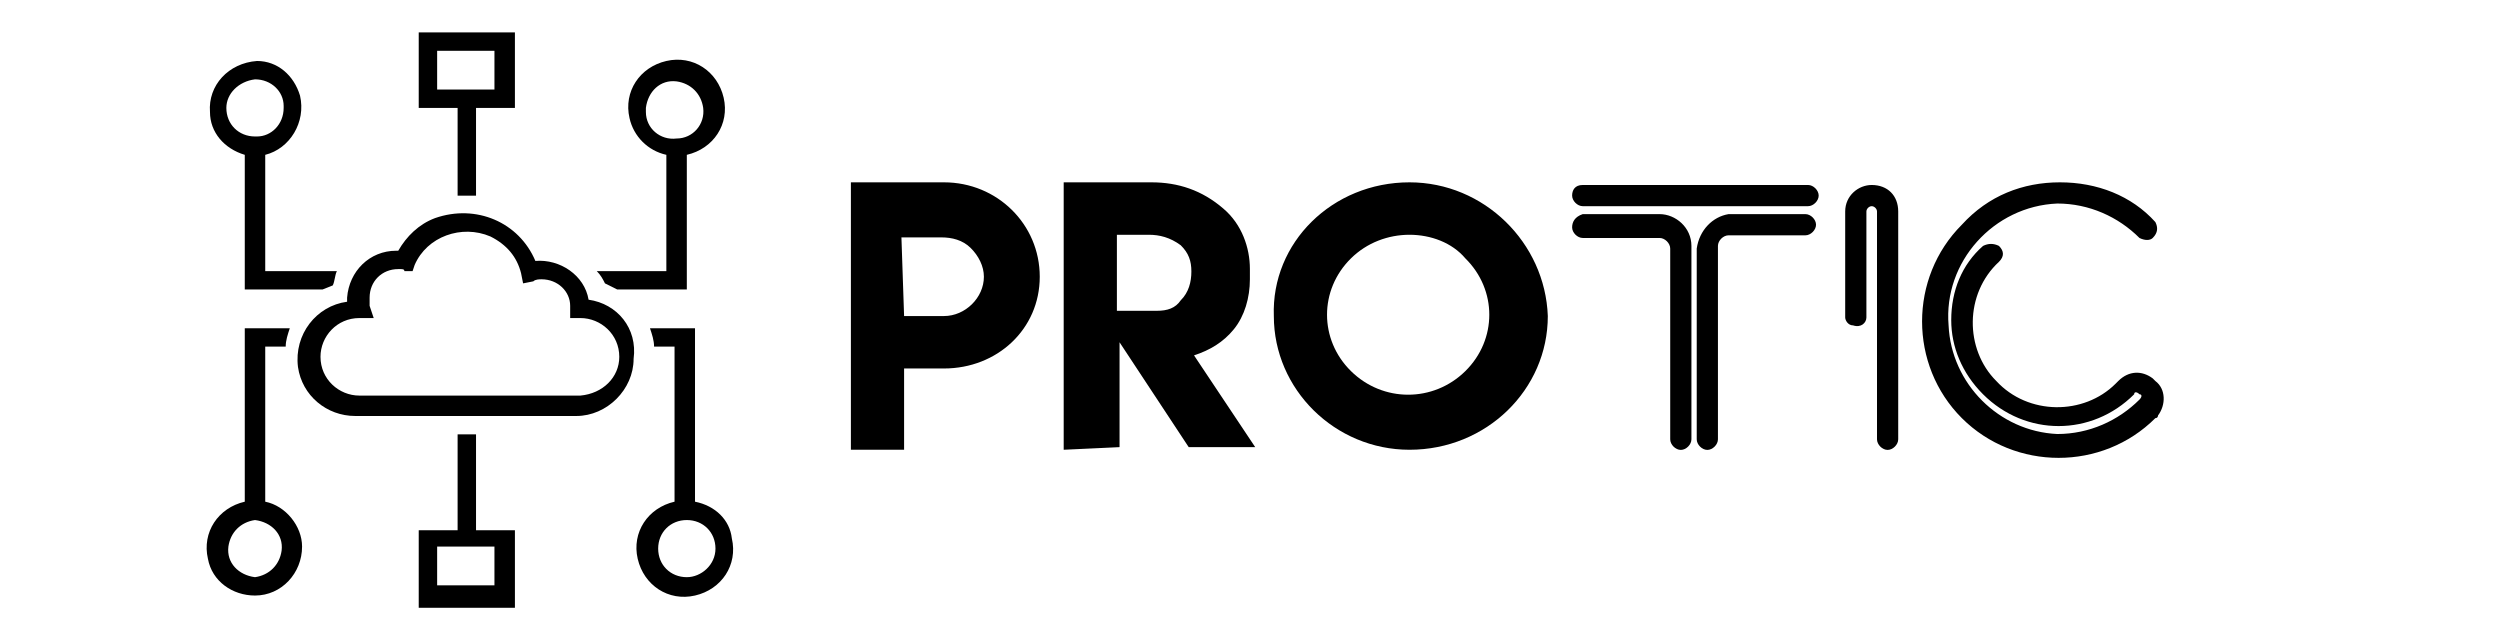<?xml version="1.0" encoding="UTF-8"?>
<svg width="617px" height="156px" viewBox="0 0 617 156" version="1.1" xmlns="http://www.w3.org/2000/svg" xmlns:xlink="http://www.w3.org/1999/xlink">
    <title>protic</title>
    <g id="Page-1" stroke="none" stroke-width="1" fill="none" fill-rule="evenodd">
        <g id="protic" fill-rule="nonzero">
            <path d="M603.181,156 L13.819,156 C6.218,156 0,151.456 0,145.903 L0,10.097 C0,4.544 6.218,0 13.819,0 L603.181,0 C610.782,0 617,4.544 617,10.097 L617,146.408 C617,151.456 610.782,156 603.181,156 Z" id="Path"></path>
            <g id="Group" transform="translate(51, 8)" fill="#000000">
                <g id="SvgjsG1591">
                    <path d="M94.263,65.965 C93.253,59.922 87.192,55.894 81.131,56.397 C77.091,46.83 66.484,42.298 56.382,45.823 C52.342,47.333 49.311,50.355 47.291,53.879 L46.786,53.879 C40.22,53.879 35.169,58.915 34.664,65.461 C34.664,65.461 34.664,65.461 34.664,65.965 L34.664,66.468 C27.087,67.475 21.532,74.525 22.542,82.582 C23.552,89.631 29.613,94.667 36.684,94.667 L91.233,94.667 C98.809,94.667 105.375,88.121 105.375,80.567 C106.385,73.014 101.335,66.972 94.263,65.965 Z M92.243,89.631 L37.694,89.631 C32.643,89.631 28.098,85.603 28.098,80.064 C28.098,75.028 32.138,70.496 37.694,70.496 L41.23,70.496 L40.22,67.475 C40.22,66.972 40.22,65.965 40.22,65.461 C40.22,61.433 43.25,58.411 47.291,58.411 C47.291,58.411 47.291,58.411 47.796,58.411 C48.301,58.411 48.806,58.411 48.806,58.915 L50.826,58.915 L51.331,57.404 C54.362,50.355 62.948,47.333 70.02,50.355 C74.06,52.369 76.586,55.39 77.596,59.418 L78.101,61.936 L80.626,61.433 C81.131,60.929 82.142,60.929 82.647,60.929 C86.687,60.929 89.718,63.95 89.718,67.475 C89.718,67.475 89.718,67.475 89.718,67.979 L89.718,70.496 L92.243,70.496 C97.294,70.496 101.84,74.525 101.84,80.064 C101.84,85.099 97.799,89.128 92.243,89.631 C92.748,89.128 92.748,89.128 92.243,89.631 L92.243,89.631 Z" id="Shape"></path>
                    <path d="M9.41,30.213 L9.41,63.447 L28.603,63.447 L31.128,62.44 C31.633,61.433 31.633,59.922 32.138,58.915 L14.46,58.915 L14.46,30.213 C20.521,28.702 24.562,22.156 23.047,15.61 C21.532,10.574 17.491,7.05 12.44,7.05 C5.369,7.553 0.318,13.092 0.823,19.638 C0.823,24.674 4.359,28.702 9.41,30.213 Z M11.935,11.582 C15.976,11.582 19.006,14.603 19.006,18.128 C19.006,18.128 19.006,18.128 19.006,18.631 C19.006,22.66 15.976,25.681 12.44,25.681 C12.44,25.681 12.44,25.681 11.935,25.681 C7.894,25.681 4.864,22.66 4.864,18.631 C4.864,18.631 4.864,18.631 4.864,18.631 C4.864,15.106 7.894,12.085 11.935,11.582 C11.935,11.582 11.935,11.582 11.935,11.582 L11.935,11.582 Z" id="Shape"></path>
                    <path d="M14.46,115.816 L14.46,77.546 L19.511,77.546 C19.511,76.035 20.016,74.525 20.521,73.014 L9.41,73.014 L9.41,115.816 C2.843,117.326 -1.197,123.369 0.318,129.915 C1.328,135.454 6.379,138.979 11.935,138.979 C18.501,138.979 23.552,133.44 23.552,126.894 C23.552,121.858 19.511,116.823 14.46,115.816 Z M11.935,134.447 C7.894,133.943 4.864,130.922 5.369,126.894 C5.874,123.369 8.399,120.851 11.935,120.348 C15.976,120.851 19.006,123.872 18.501,127.901 C17.996,131.426 15.471,133.943 11.935,134.447 Z" id="Shape"></path>
                    <path d="M120.528,115.816 L120.528,73.014 L109.416,73.014 C109.921,74.525 110.426,76.035 110.426,77.546 L115.477,77.546 L115.477,115.816 C108.911,117.326 104.87,123.369 106.385,129.915 C107.901,136.461 113.962,140.489 120.528,138.979 C127.094,137.468 131.135,131.426 129.619,124.879 C129.114,120.348 125.579,116.823 120.528,115.816 L120.528,115.816 Z M118.507,134.447 C114.467,134.447 111.436,131.426 111.436,127.397 C111.436,123.369 114.467,120.348 118.507,120.348 C122.548,120.348 125.579,123.369 125.579,127.397 C125.579,127.397 125.579,127.397 125.579,127.397 C125.579,131.426 122.043,134.447 118.507,134.447 C118.507,134.447 118.507,134.447 118.507,134.447 L118.507,134.447 Z" id="Shape"></path>
                    <path d="M61.433,40.284 C62.443,40.284 62.948,40.284 63.959,40.284 C64.969,40.284 65.474,40.284 66.484,40.284 L66.484,18.631 L76.081,18.631 L76.081,0 L52.342,0 L52.342,18.631 L61.938,18.631 L61.938,40.284 L61.433,40.284 Z M56.887,4.532 L71.03,4.532 L71.03,14.099 L56.887,14.099 L56.887,4.532 L56.887,4.532 Z" id="Shape"></path>
                    <path d="M66.484,99.199 L61.938,99.199 L61.938,122.865 L52.342,122.865 L52.342,142 L76.081,142 L76.081,122.865 L66.484,122.865 L66.484,99.199 L66.484,99.199 Z M71.03,136.461 L56.887,136.461 L56.887,126.894 L71.03,126.894 L71.03,136.461 Z" id="Shape"></path>
                    <path d="M96.284,58.915 C97.294,59.922 97.799,60.929 98.304,61.936 L101.335,63.447 L118.507,63.447 L118.507,30.213 C125.074,28.702 129.114,22.66 127.599,16.113 C126.084,9.567 120.023,5.539 113.457,7.05 C106.891,8.56 102.85,14.603 104.365,21.149 C105.375,25.681 108.911,29.206 113.457,30.213 L113.457,58.915 L96.284,58.915 Z M108.406,18.631 C108.911,14.603 111.941,11.582 115.982,12.085 C119.518,12.589 122.043,15.106 122.548,18.631 C123.053,22.66 120.023,26.184 115.982,26.184 C111.941,26.688 108.406,23.667 108.406,19.638 C108.406,19.638 108.406,19.135 108.406,18.631 Z" id="Shape"></path>
                </g>
                <g id="SvgjsG1592" transform="translate(158.591, 37)">
                    <path d="M0.409,66 L0.409,0 L23.386,0 C36.516,0 47.02,10.353 47.02,23.294 C47.02,36.235 36.516,45.941 23.386,45.941 L13.539,45.941 L13.539,66 L0.409,66 Z M13.539,33 L23.386,33 C28.638,33 33.234,28.471 33.234,23.294 C33.234,20.706 31.921,18.118 29.951,16.176 C27.982,14.235 25.356,13.588 22.73,13.588 L12.882,13.588 L13.539,33 L13.539,33 Z M52.928,66 L52.928,0 L74.592,0 C81.157,0 87.066,1.941 92.318,6.471 C96.913,10.353 98.882,16.176 98.882,21.353 L98.882,23.941 C98.882,28.471 97.569,33 94.943,36.235 C92.318,39.471 89.035,41.412 85.096,42.706 L100.195,65.353 L83.783,65.353 L66.714,39.471 L66.714,65.353 L52.928,66 Z M66.058,31.706 L75.905,31.706 C78.531,31.706 80.501,31.059 81.814,29.118 C83.783,27.176 84.44,24.588 84.44,22 C84.44,19.412 83.783,17.471 81.814,15.529 C79.188,13.588 76.562,12.941 73.936,12.941 L66.058,12.941 L66.058,31.706 L66.058,31.706 Z M138.272,0 C156.653,0 171.753,14.882 172.409,33 C172.409,51.118 157.31,66 138.272,66 C119.89,66 104.791,51.118 104.791,33 C104.134,14.882 119.234,0 138.272,0 L138.272,0 Z M138.272,12.941 C133.02,12.941 127.768,14.882 123.829,18.765 C115.951,26.529 115.951,38.824 123.829,46.588 C123.829,46.588 123.829,46.588 123.829,46.588 C131.707,54.353 144.18,54.353 152.058,46.588 C152.058,46.588 152.058,46.588 152.058,46.588 C159.936,38.824 159.936,26.529 152.058,18.765 C152.058,18.765 152.058,18.765 152.058,18.765 C148.776,14.882 143.524,12.941 138.272,12.941 Z" id="Shape"></path>
                </g>
                <g id="SvgjsG1593" transform="translate(336.98, 37)">
                    <path d="M2.637,0.654 L58.253,0.654 C59.562,0.654 60.87,1.962 60.87,3.269 C60.87,4.577 59.562,5.885 58.253,5.885 L2.637,5.885 C1.329,5.885 0.02,4.577 0.02,3.269 C0.02,1.962 0.675,0.654 2.637,0.654 Z M2.637,7.846 L21.612,7.846 C25.538,7.846 29.464,11.115 29.464,15.692 L29.464,63.423 C29.464,64.731 28.155,66.038 26.847,66.038 C26.847,66.038 26.847,66.038 26.847,66.038 C25.538,66.038 24.229,64.731 24.229,63.423 L24.229,16.346 C24.229,15.038 22.921,13.731 21.612,13.731 L2.637,13.731 C1.329,13.731 0.02,12.423 0.02,11.115 C0.02,9.808 0.675,8.5 2.637,7.846 L2.637,7.846 Z M38.624,7.846 L57.599,7.846 C58.907,7.846 60.216,9.154 60.216,10.462 C60.216,11.769 58.907,13.077 57.599,13.077 L38.624,13.077 C37.315,13.077 36.007,14.385 36.007,15.692 L36.007,63.423 C36.007,64.731 34.698,66.038 33.39,66.038 C32.081,66.038 30.772,64.731 30.772,63.423 C30.772,63.423 30.772,63.423 30.772,63.423 L30.772,16.346 C31.427,11.769 34.698,8.5 38.624,7.846 L38.624,7.846 Z M73.956,0.654 C77.882,0.654 80.499,3.269 80.499,7.192 L80.499,63.423 C80.499,64.731 79.191,66.038 77.882,66.038 C77.882,66.038 77.882,66.038 77.882,66.038 C76.574,66.038 75.265,64.731 75.265,63.423 L75.265,7.192 C75.265,6.538 74.611,5.885 73.956,5.885 C73.302,5.885 72.648,6.538 72.648,7.192 L72.648,33.346 C72.648,34.654 71.339,35.962 69.376,35.308 C68.068,35.308 67.413,34 67.413,33.346 L67.413,7.192 C67.413,3.269 70.685,0.654 73.956,0.654 L73.956,0.654 Z M120.412,0 C129.572,0 138.078,3.269 143.967,9.808 C144.621,11.115 144.621,12.423 143.312,13.731 C142.658,14.385 141.35,14.385 140.041,13.731 C134.807,8.5 127.609,5.231 119.758,5.231 C104.054,5.885 91.623,19.615 92.931,35.308 C93.585,49.692 105.363,61.462 119.758,62.115 C127.609,62.115 134.807,58.846 140.041,53.615 C140.695,52.962 140.695,52.308 140.041,52.308 C140.041,52.308 140.041,52.308 140.041,52.308 C139.387,51.654 138.732,51.654 138.732,52.308 C138.732,52.308 138.732,52.308 138.732,52.308 C128.263,62.769 111.906,62.769 101.437,52.308 C96.203,47.077 93.585,40.538 93.585,34 C93.585,26.808 96.203,20.269 101.437,15.692 C102.746,15.038 104.054,15.038 105.363,15.692 C106.672,17 106.672,18.308 105.363,19.615 C105.363,19.615 105.363,19.615 105.363,19.615 C96.857,27.462 96.857,41.192 104.709,49.038 C112.56,57.538 126.301,57.538 134.152,49.692 C134.152,49.692 134.152,49.692 134.807,49.038 C137.424,46.423 140.695,46.423 143.312,48.385 C143.312,48.385 143.312,48.385 143.967,49.038 C146.584,51 146.584,54.923 144.621,57.538 C144.621,57.538 144.621,58.192 143.967,58.192 C130.881,71.269 109.289,71.269 96.203,58.192 C83.117,45.115 83.117,23.538 96.203,10.462 C102.746,3.269 111.252,0 120.412,0 Z" id="Shape"></path>
                </g>
            </g>
        </g>
    </g>
</svg>